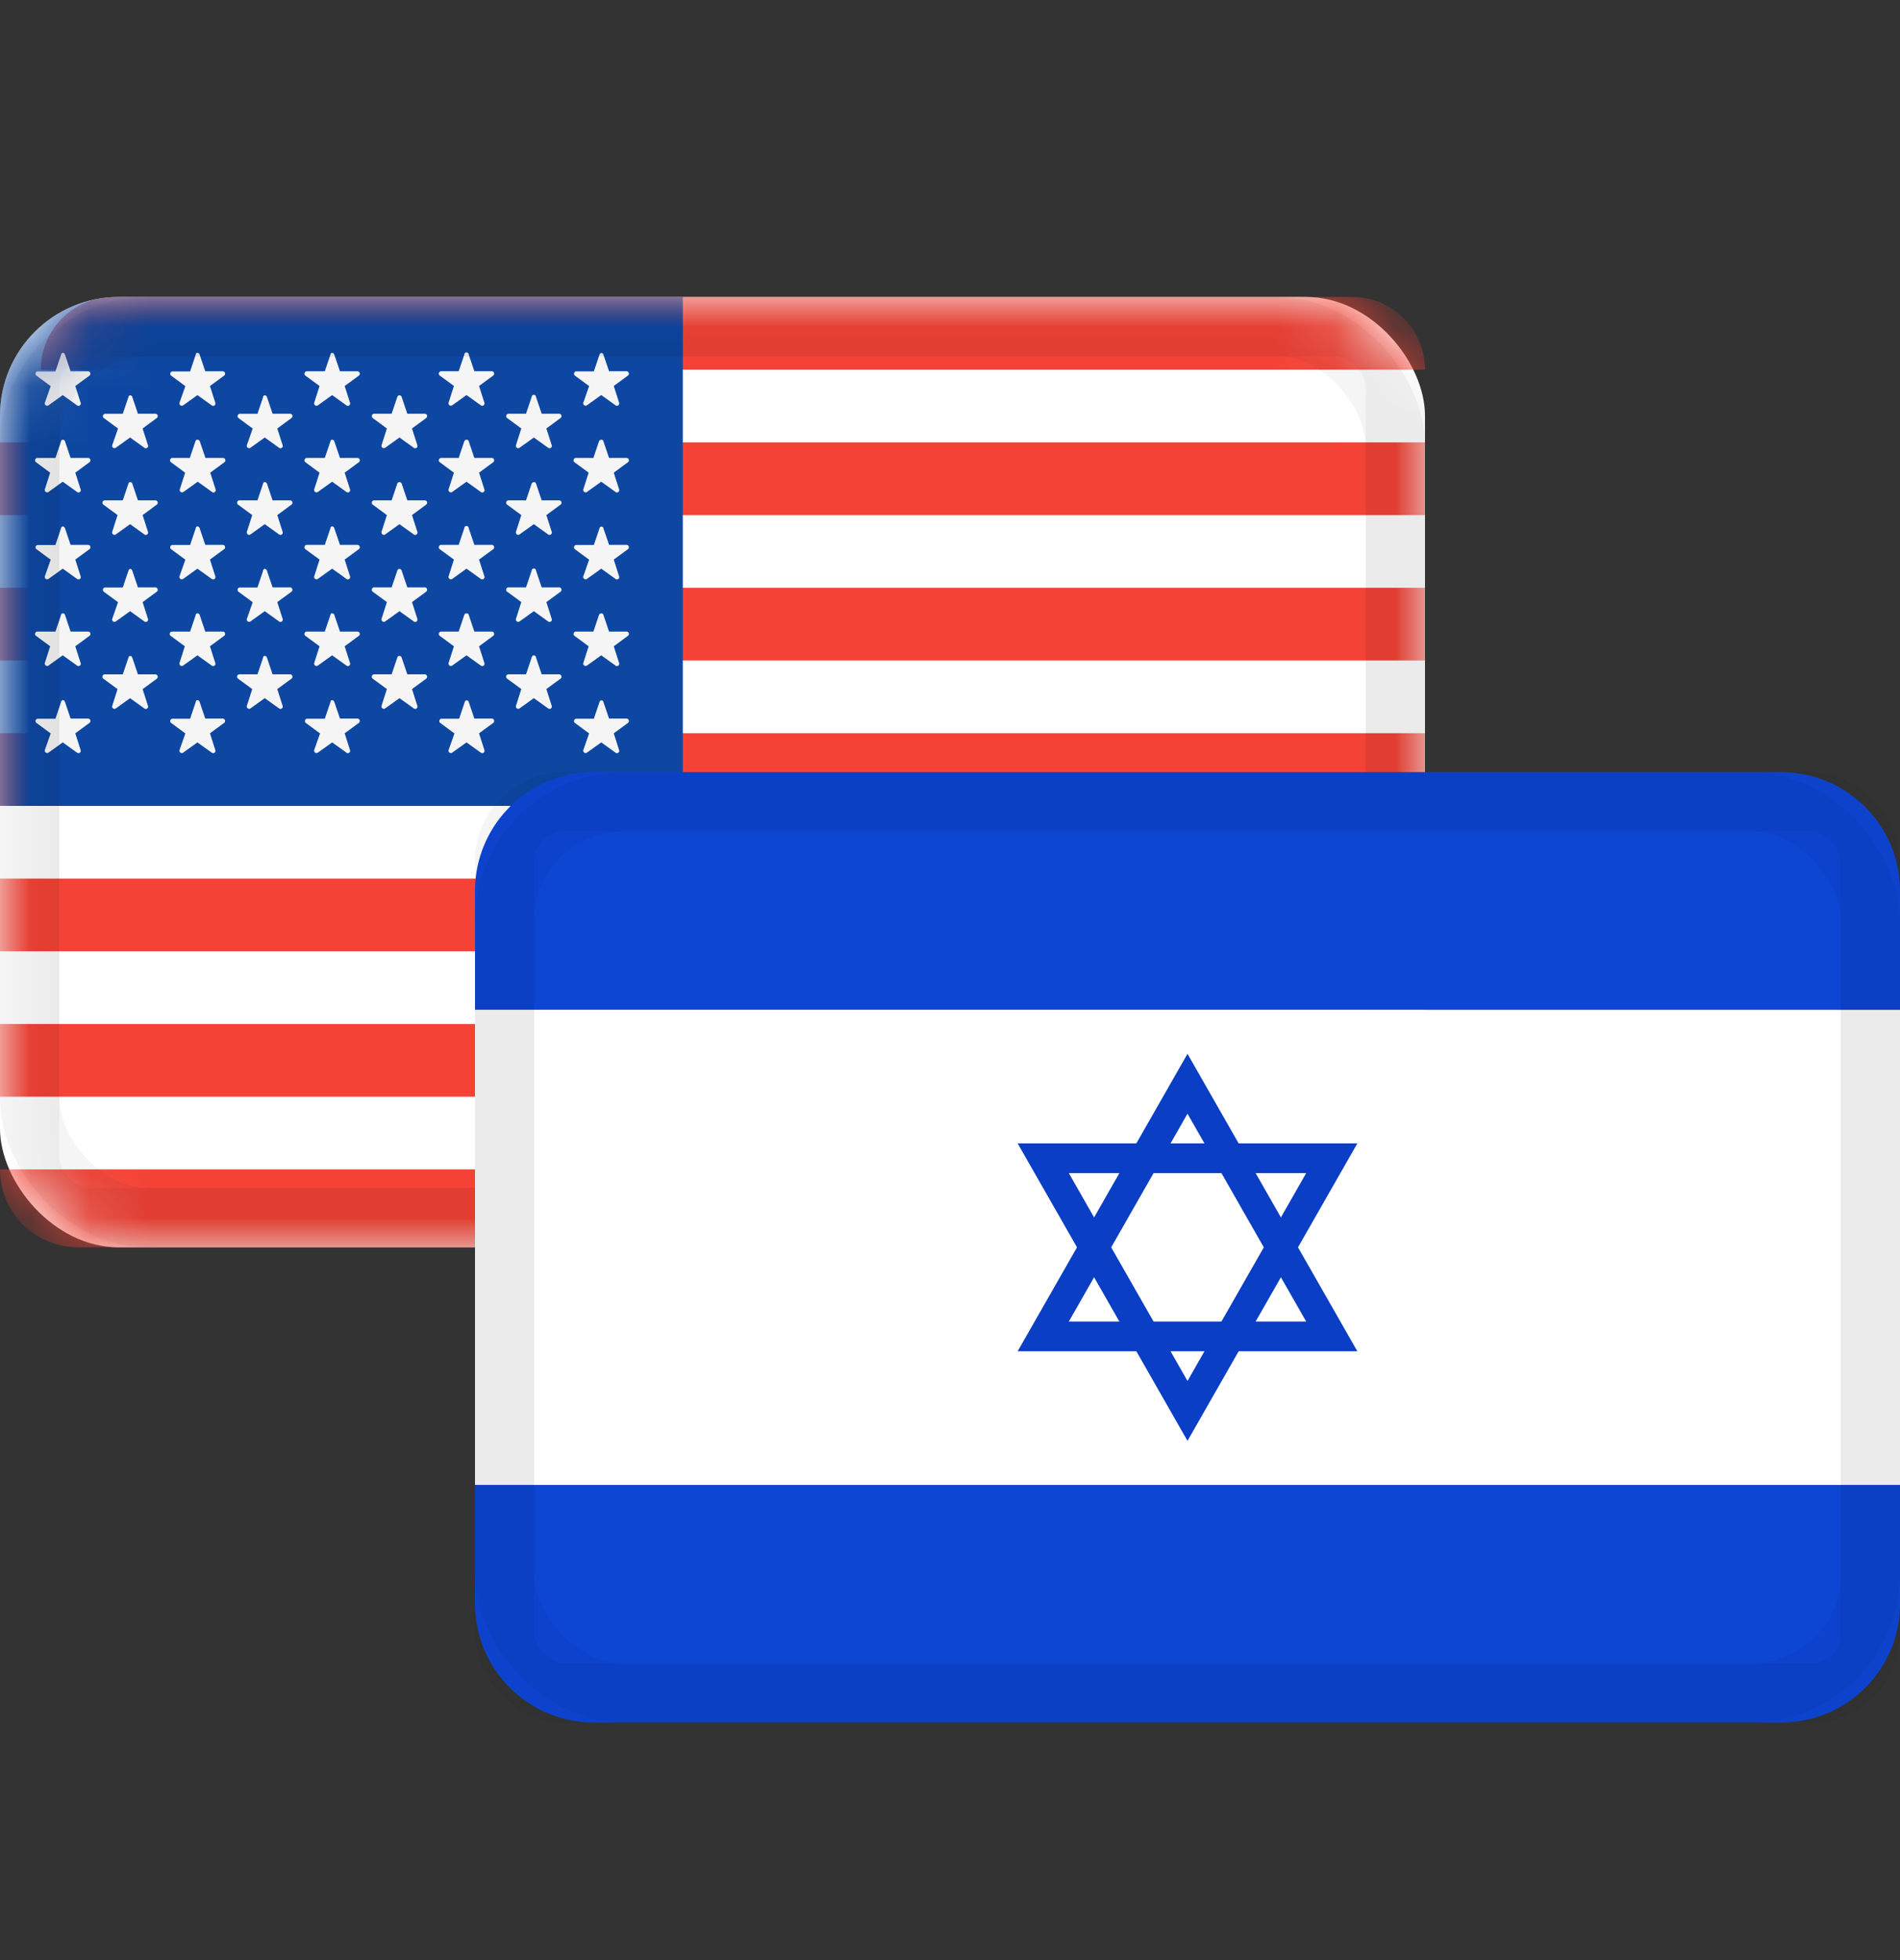 <svg xmlns="http://www.w3.org/2000/svg" xmlns:xlink="http://www.w3.org/1999/xlink" width="32" height="33"><rect width="100%" height="100%" fill="#333333" stroke="none"/><defs><rect id="a" width="24" height="16" x="0" y="0" rx="2"/></defs><g fill="none" fill-rule="evenodd" transform="translate(0 5)"><mask id="b" fill="#fff"><use xlink:href="#a"/></mask><use fill="#FFF" fill-rule="nonzero" xlink:href="#a"/><path fill="#F44336" fill-rule="nonzero" d="M24 14.688c0 .725-.587 1.312-1.312 1.312H1.312A1.311 1.311 0 010 14.688h24zm0-2.448v1.224H0V12.24h24zm0-2.448v1.224H0V9.792h24zm0-2.448v1.224H0V7.344h24zm0-2.448V6.12H0V4.896h24zm0-2.448v1.224H0V2.448h24zM22.776 0c.634 0 1.155.482 1.218 1.099l.006.125H.688C.688.548 1.236 0 1.912 0h20.864z" mask="url(#b)"/><path fill="#0D47A1" fill-rule="nonzero" d="M2 0h9.5v8.568H0V2a2 2 0 012-2z" mask="url(#b)"/><path fill="#F5F5F5" fill-rule="nonzero" d="M1.094 6.817l.095.281h.295a.04.04 0 01.037.028.041.041 0 01-.013.044l-.24.176.09.282a.04.04 0 01-.014.045.038.038 0 01-.047-.002l-.24-.172-.24.172a.039.039 0 01-.046 0 .04.04 0 01-.016-.043l.099-.28-.24-.177A.04.04 0 01.6 7.127.04.04 0 01.638 7.1h.296l.095-.282c.005-.04.053-.04.065-.001zm9.035-.026c.016 0 .03.01.033.026l.096.281h.295c.017 0 .031.012.037.028a.041.041 0 01-.013.044l-.24.176.09.282a.04.04 0 01-.014.045c-.015.01-.034.01-.047-.002l-.24-.172-.24.172a.039.039 0 01-.046 0 .04.04 0 01-.016-.043l.098-.28-.24-.177a.039.039 0 01-.012-.044.038.038 0 01.036-.027h.296l.095-.282a.034.034 0 01.032-.027zm-2.269 0c.016 0 .03.01.034.026l.095.281h.295a.04.04 0 01.037.028.041.041 0 01-.013.044l-.24.176.09.282a.04.04 0 01-.014.045.038.038 0 01-.047-.002l-.24-.172-.24.172a.039.039 0 01-.046 0 .04.04 0 01-.016-.043l.099-.28-.24-.177a.038.038 0 01-.013-.044.039.039 0 01.037-.027h.295l.095-.282a.034.034 0 01.032-.027zm-4.498.026l.095.281h.295a.04.04 0 01.037.028.041.041 0 01-.013.044l-.24.176.09.282a.04.04 0 01-.014.045.038.038 0 01-.047-.002l-.24-.172-.24.172a.039.039 0 01-.046 0 .04.04 0 01-.016-.043l.099-.28-.24-.177a.038.038 0 01-.013-.044.039.039 0 01.037-.027h.296l.095-.282c0-.04.053-.04.065-.001zm2.268 0l.096.281h.295c.017 0 .031.012.037.028a.041.041 0 01-.013.044l-.24.176.09.282a.04.04 0 01-.014.045c-.015.01-.034.01-.047-.002l-.24-.172-.24.172a.039.039 0 01-.046 0 .04.04 0 01-.016-.043l.098-.28-.24-.177a.039.039 0 01-.012-.044.038.038 0 01.036-.027h.296l.096-.282c0-.04.053-.04.064-.001zm-3.402-.744l.095.281h.295a.04.04 0 01.037.028.04.04 0 01-.013.044l-.24.176.09.282a.04.04 0 01-.014.045.038.038 0 01-.047-.002l-.24-.172-.24.172a.039.039 0 01-.046 0 .038.038 0 01-.015-.043l.09-.282-.24-.176a.04.04 0 01.024-.072h.304l.095-.281c.006-.039.054-.039.065 0zM9.01 6.04a.038.038 0 01.018.032l.095.281h.295a.04.04 0 01.037.028.04.04 0 01-.013.044l-.24.176.09.282a.04.04 0 01-.014.045.038.038 0 01-.047-.002l-.24-.172-.24.172a.039.039 0 01-.046 0 .038.038 0 01-.015-.043l.09-.282-.24-.176a.04.04 0 01.024-.072h.295l.095-.281c0-.013.007-.025.019-.032a.035.035 0 01.037 0zm-2.245.032l.095.281h.295a.04.04 0 01.037.028.041.041 0 01-.013.044l-.24.176.09.282a.04.04 0 01-.014.045.038.038 0 01-.047-.002l-.24-.172-.24.172a.039.039 0 01-.046 0 .04.04 0 01-.016-.043l.09-.282-.24-.176a.041.041 0 01.025-.072h.295l.095-.281c.01-.039.063-.039.074 0zm-2.269 0l.095.281h.295a.04.04 0 01.037.028.04.04 0 01-.013.044l-.24.176.09.282a.04.04 0 01-.014.045.038.038 0 01-.047-.002l-.24-.172-.24.172a.039.039 0 01-.046 0 .038.038 0 01-.015-.043l.09-.282-.24-.176a.04.04 0 01.024-.072h.304l.095-.281c.001-.039.054-.039.065 0zm-1.134-.721l.095.282h.295c.017 0 .032.01.037.027a.041.041 0 01-.013.044l-.24.177.09.281a.039.039 0 01-.014.045.038.038 0 01-.047-.002l-.24-.172-.24.172a.039.039 0 01-.046 0 .04.04 0 01-.016-.043l.09-.281-.24-.177a.039.039 0 01-.012-.044.039.039 0 01.037-.027h.304l.095-.282c0-.033.053-.033.065 0zm6.8 0l.096.282h.295c.017 0 .031.01.037.027a.041.041 0 01-.013.044l-.24.177.09.281a.039.039 0 01-.014.045c-.015.01-.034.01-.047-.002l-.24-.172-.24.172a.039.039 0 01-.046 0 .04.04 0 01-.016-.043l.09-.281-.24-.177a.039.039 0 01-.012-.044.038.038 0 01.036-.027h.296l.095-.282c.014-.033.067-.033.073 0zm-9.068 0l.095.282h.295c.017 0 .032.01.037.027a.041.041 0 01-.013.044l-.24.177.09.281a.039.039 0 01-.014.045.038.038 0 01-.047-.002l-.24-.172-.24.172a.039.039 0 01-.046 0 .04.04 0 01-.016-.043l.09-.281-.24-.177a.039.039 0 01-.012-.044.039.039 0 01.037-.027h.304l.095-.282c.005-.033.053-.033.065 0zm6.8 0l.095.282h.295c.017 0 .032.01.037.027a.041.041 0 01-.013.044l-.24.177.09.281a.039.039 0 01-.014.045.038.038 0 01-.047-.002l-.24-.172-.24.172a.039.039 0 01-.046 0 .04.04 0 01-.016-.043l.09-.281-.24-.177a.039.039 0 01-.012-.044.039.039 0 01.037-.027h.295l.095-.282c.014-.033.067-.033.074 0zm-2.264 0l.096.282h.295c.017 0 .031.01.037.027a.041.041 0 01-.013.044l-.24.177.09.281a.039.039 0 01-.014.045c-.015.01-.034.01-.047-.002l-.24-.172-.24.172a.039.039 0 01-.046 0 .04.04 0 01-.016-.043l.09-.281-.24-.177a.039.039 0 01-.012-.044.038.038 0 01.036-.027h.304l.096-.282c0-.033.053-.033.064 0zm-3.402-.743l.095.281h.295a.04.04 0 01.037.028.04.04 0 01-.013.044l-.24.176.09.282a.04.04 0 01-.014.045.038.038 0 01-.047-.002l-.24-.172-.24.172a.039.039 0 01-.046 0 .038.038 0 01-.015-.043l.098-.28-.24-.177a.04.04 0 01-.013-.044.039.039 0 01.037-.027h.296l.095-.282c.006-.04.054-.04.065-.001zm6.763-.037c.02 0 .037.016.037.037l.095.281h.295a.04.04 0 01.037.028.04.04 0 01-.013.044l-.24.176.09.282a.04.04 0 01-.014.045.038.038 0 01-.047-.002l-.24-.172-.24.172a.039.039 0 01-.046 0 .038.038 0 01-.015-.043l.09-.282-.24-.176a.04.04 0 01.024-.072h.295l.095-.281c0-.02.017-.037.037-.037zm-2.226.037l.095.281h.295a.04.04 0 01.037.028.041.041 0 01-.013.044l-.24.176.09.282a.04.04 0 01-.014.045.038.038 0 01-.047-.002l-.24-.172-.24.172a.039.039 0 01-.046 0 .04.04 0 01-.016-.043l.09-.282-.24-.176a.041.041 0 01.025-.072h.295l.095-.281c.01-.039.063-.039.074 0zm-2.269 0l.095.281h.295a.04.04 0 01.037.028.04.04 0 01-.013.044l-.24.176.09.282a.04.04 0 01-.014.045.038.038 0 01-.047-.002l-.24-.172-.24.172a.039.039 0 01-.046 0 .038.038 0 01-.015-.043l.098-.28-.24-.177a.04.04 0 01-.013-.044.039.039 0 01.037-.027h.296l.095-.282c.001-.04.054-.04.065-.001zm-1.134-.716l.095.281h.295a.04.04 0 01.037.028.041.041 0 01-.013.044l-.24.176.09.282a.04.04 0 01-.014.045.038.038 0 01-.047-.002l-.24-.172-.24.172a.039.039 0 01-.046 0 .04.04 0 01-.016-.043l.099-.28-.24-.177a.038.038 0 01-.013-.044.039.039 0 01.037-.027h.296l.095-.282c0-.04.053-.04.065-.001zm6.767-.026c.016 0 .03.01.033.026l.096.281h.295c.017 0 .031.012.037.028a.041.041 0 01-.013.044l-.24.176.09.282a.04.04 0 01-.014.045c-.015.01-.034.01-.047-.002l-.24-.172-.24.172a.039.039 0 01-.046 0 .04.04 0 01-.016-.043l.098-.28-.24-.177a.039.039 0 01-.012-.044.038.038 0 01.036-.027h.296l.095-.282a.034.034 0 01.032-.027zm-2.272-.011c.02 0 .037.016.037.037l.095.281h.295a.04.04 0 01.037.028.041.041 0 01-.013.044l-.24.176.09.282a.04.04 0 01-.014.045.038.038 0 01-.047-.002l-.24-.172-.24.172a.039.039 0 01-.046 0 .04.04 0 01-.016-.043l.09-.282-.24-.176a.039.039 0 01-.012-.044.041.041 0 01.037-.028h.295l.095-.281c0-.02.016-.037.037-.037zm-6.763.037l.095.281h.295a.04.04 0 01.037.028.041.041 0 01-.013.044l-.24.176.09.282a.04.04 0 01-.014.045.038.038 0 01-.047-.002l-.24-.172-.24.172a.039.039 0 01-.046 0 .04.04 0 01-.016-.043l.099-.28-.24-.177C.6 4.237.595 4.22.6 4.203a.039.039 0 01.037-.027h.296l.095-.282c.005-.04.053-.04.065-.001zm4.536 0l.096.281h.295c.017 0 .031.012.037.028a.041.041 0 01-.013.044l-.24.176.09.282a.04.04 0 01-.014.045c-.015.01-.034.01-.047-.002l-.24-.172-.24.172a.039.039 0 01-.046 0 .04.04 0 01-.016-.043l.09-.282-.24-.176a.039.039 0 01-.012-.044.04.04 0 01.036-.028h.304l.096-.281c0-.039.053-.039.064 0zm-3.402-.75l.095.282h.295c.017 0 .032.011.037.027a.04.04 0 01-.013.044l-.24.177.09.281a.039.039 0 01-.061.044l-.24-.172-.24.172a.039.039 0 01-.046 0 .04.04 0 01-.015-.044l.09-.281-.24-.177a.04.04 0 01-.013-.044.039.039 0 01.037-.027h.304l.095-.282c.006-.033.054-.033.065 0zm4.537 0l.095.282h.295c.017 0 .032.011.037.027a.041.041 0 01-.013.044l-.24.177.09.281a.039.039 0 01-.061.044l-.24-.172-.24.172a.039.039 0 01-.046 0 .041.041 0 01-.016-.044l.09-.281-.24-.177a.042.042 0 01-.012-.044.039.039 0 01.037-.027h.295l.095-.282c.01-.033.063-.033.074 0zm-2.269 0l.095.282h.295c.017 0 .032.011.037.027a.04.04 0 01-.013.044l-.24.177.09.281a.039.039 0 01-.061.044l-.24-.172-.24.172a.039.039 0 01-.046 0 .04.04 0 01-.015-.044l.09-.281-.24-.177a.04.04 0 01-.013-.044.039.039 0 01.037-.027h.304l.095-.282c.001-.033.054-.033.065 0zm4.532 0l.095.282h.295c.017 0 .032.011.037.027a.04.04 0 01-.013.044l-.24.177.09.281a.039.039 0 01-.061.044l-.24-.172-.24.172a.039.039 0 01-.046 0 .04.04 0 01-.015-.044l.09-.281-.24-.177a.04.04 0 01-.013-.044.039.039 0 01.037-.027h.295l.095-.282c.015-.033.068-.033.074 0zM5.63 2.428l.096.282h.295c.017 0 .031.01.037.027a.041.041 0 01-.013.044l-.24.177.09.281a.039.039 0 01-.014.045c-.015.01-.034.01-.047-.002l-.24-.172-.24.172a.039.039 0 01-.046 0 .04.04 0 01-.016-.043l.09-.281-.24-.177a.039.039 0 01-.012-.044.038.038 0 01.036-.027h.304l.096-.282c0-.033.053-.033.064 0zm-4.536 0l.095.282h.295c.017 0 .032.01.037.027a.041.041 0 01-.013.044l-.24.177.09.281a.039.039 0 01-.014.045.038.038 0 01-.047-.002l-.24-.172-.24.172a.039.039 0 01-.046 0 .04.04 0 01-.016-.043l.09-.281-.24-.177a.039.039 0 01-.012-.044.039.039 0 01.037-.027h.304l.095-.282c.005-.033.053-.033.065 0zm2.27 0l.096.282h.297c.017 0 .031.01.037.027a.041.041 0 01-.013.044l-.24.177.09.281a.039.039 0 01-.014.045c-.015.01-.034.01-.047-.002l-.24-.172-.24.172a.039.039 0 01-.046 0 .04.04 0 01-.016-.043l.09-.281-.24-.177a.039.039 0 01-.012-.044.038.038 0 01.036-.027h.295l.095-.282c.006-.033.058-.033.073 0zm4.53 0l.095.282h.295c.017 0 .032.01.037.027a.041.041 0 01-.013.044l-.24.177.09.281a.039.039 0 01-.014.045.038.038 0 01-.047-.002l-.24-.172-.24.172a.039.039 0 01-.046 0 .04.04 0 01-.016-.043l.09-.281-.24-.177a.039.039 0 01-.012-.044.039.039 0 01.037-.027h.295l.095-.282c.014-.033.067-.033.074 0zm2.268 0l.096.282h.295c.017 0 .031.01.037.027a.041.041 0 01-.013.044l-.24.177.09.281a.039.039 0 01-.014.045c-.015.01-.034.01-.047-.002l-.24-.172-.24.172a.039.039 0 01-.046 0 .04.04 0 01-.016-.043l.09-.281-.24-.177a.039.039 0 01-.012-.044.038.038 0 01.036-.027h.296l.095-.282c.014-.033.067-.033.073 0zm-3.397-.744l.095.282h.295c.017 0 .032.01.037.027a.041.041 0 01-.013.044l-.24.177.09.281a.039.039 0 01-.014.045.038.038 0 01-.047-.002l-.24-.172-.24.172a.039.039 0 01-.046 0 .04.04 0 01-.016-.043l.09-.281-.24-.177a.042.042 0 01-.012-.044.039.039 0 01.037-.027h.295l.095-.282c.01-.038.063-.038.074 0zm-2.269 0l.095.282h.295c.017 0 .032.01.037.027a.04.04 0 01-.013.044l-.24.177.09.281a.039.039 0 01-.014.045.038.038 0 01-.047-.002l-.24-.172-.24.172a.039.039 0 01-.046 0 .038.038 0 01-.015-.043l.098-.28-.24-.177a.04.04 0 01-.013-.044.04.04 0 01.037-.027h.296l.095-.281c.001-.04.054-.04.065-.002zm-2.268 0l.095.282h.295c.017 0 .032.01.037.027a.04.04 0 01-.013.044l-.24.177.09.281a.039.039 0 01-.014.045.038.038 0 01-.047-.002l-.24-.172-.24.172a.039.039 0 01-.046 0 .038.038 0 01-.015-.043l.098-.28-.24-.177a.04.04 0 01-.013-.044.04.04 0 01.037-.027h.296l.095-.281c.006-.04.054-.04.065-.002zm6.782-.032a.038.038 0 01.018.032l.095.282h.295c.017 0 .032.01.037.027a.04.04 0 01-.013.044l-.24.177.09.281a.039.039 0 01-.014.045.038.038 0 01-.047-.002l-.24-.172-.24.172a.039.039 0 01-.046 0 .038.038 0 01-.015-.043l.09-.281-.24-.177a.04.04 0 01-.013-.044.039.039 0 01.037-.027h.295l.095-.282c0-.013.007-.025.019-.032a.04.04 0 01.037 0zM1.094.97l.095.281h.295a.04.04 0 01.037.028.041.041 0 01-.013.044l-.24.176.09.282a.04.04 0 01-.014.045.038.038 0 01-.047-.002l-.24-.172-.24.172a.039.039 0 01-.046 0 .04.04 0 01-.016-.043l.099-.28-.24-.177C.6 1.313.595 1.295.6 1.28a.039.039 0 01.037-.027h.296L1.029.97c.005-.04.053-.04.065-.001zm2.268 0l.095.281h.295a.04.04 0 01.037.028.041.041 0 01-.013.044l-.24.176.09.282a.04.04 0 01-.014.045.038.038 0 01-.047-.002l-.24-.172-.24.172a.039.039 0 01-.046 0 .04.04 0 01-.016-.043l.099-.28-.24-.177a.038.038 0 01-.013-.044.039.039 0 01.037-.027h.296L3.297.97c0-.04.053-.04.065-.001zm2.268 0l.096.281h.295c.017 0 .031.012.037.028a.041.041 0 01-.013.044l-.24.176.09.282a.04.04 0 01-.014.045c-.015.01-.034.01-.047-.002l-.24-.172-.24.172a.039.039 0 01-.046 0 .04.04 0 01-.016-.043l.09-.282-.24-.176a.039.039 0 01-.012-.044.04.04 0 01.036-.028h.304L5.566.97c0-.039.053-.039.064 0zM7.875.937a.037.037 0 01.019.032l.095.281h.295a.04.04 0 01.037.028.041.041 0 01-.013.044l-.24.176.09.282a.04.04 0 01-.014.045.038.038 0 01-.047-.002l-.24-.172-.24.172a.039.039 0 01-.046 0 .04.04 0 01-.016-.043l.09-.282-.24-.176a.039.039 0 01-.012-.044.041.041 0 01.037-.028h.295L7.82.97c0-.013.007-.025.018-.032a.035.035 0 01.037 0zm2.254.006c.016 0 .03.01.033.026l.096.281h.295c.017 0 .031.012.037.028a.041.041 0 01-.013.044l-.24.176.09.282a.04.04 0 01-.014.045c-.015.01-.034.01-.047-.002l-.24-.172-.24.172a.039.039 0 01-.046 0 .04.04 0 01-.016-.043l.098-.28-.24-.177a.039.039 0 01-.012-.044.038.038 0 01.036-.027h.296l.095-.282a.034.034 0 01.032-.027z" mask="url(#b)"/><rect width="23" height="15" x=".5" y=".5" stroke="#000" stroke-opacity=".04" mask="url(#b)" rx="1"/><rect width="23" height="15" x=".5" y=".5" stroke="#000" stroke-opacity=".04" rx="2"/><g transform="translate(8 8)"><path fill="#0E46D4" d="M0 14c0 1.105.897 2 2.005 2h19.99A1.998 1.998 0 0024 14v-2H0v2z"/><path fill="#FFF" d="M0 4h24v8H0z"/><g stroke="#093EC5" stroke-width=".5"><path d="M12 5.246L9.57 9.5h4.86L12 5.246z"/><path d="M12 10.754L9.57 6.5h4.86L12 10.754z"/></g><path fill="#0E46D4" d="M0 4h24V2c0-1.105-.897-2-2.005-2H2.005A1.998 1.998 0 000 2v2z"/><rect width="23" height="15" x=".5" y=".5" stroke="#000" stroke-opacity=".04" rx="1"/></g><rect width="23" height="15" x="8.5" y="8.5" stroke="#000" stroke-opacity=".04" rx="2"/></g></svg>